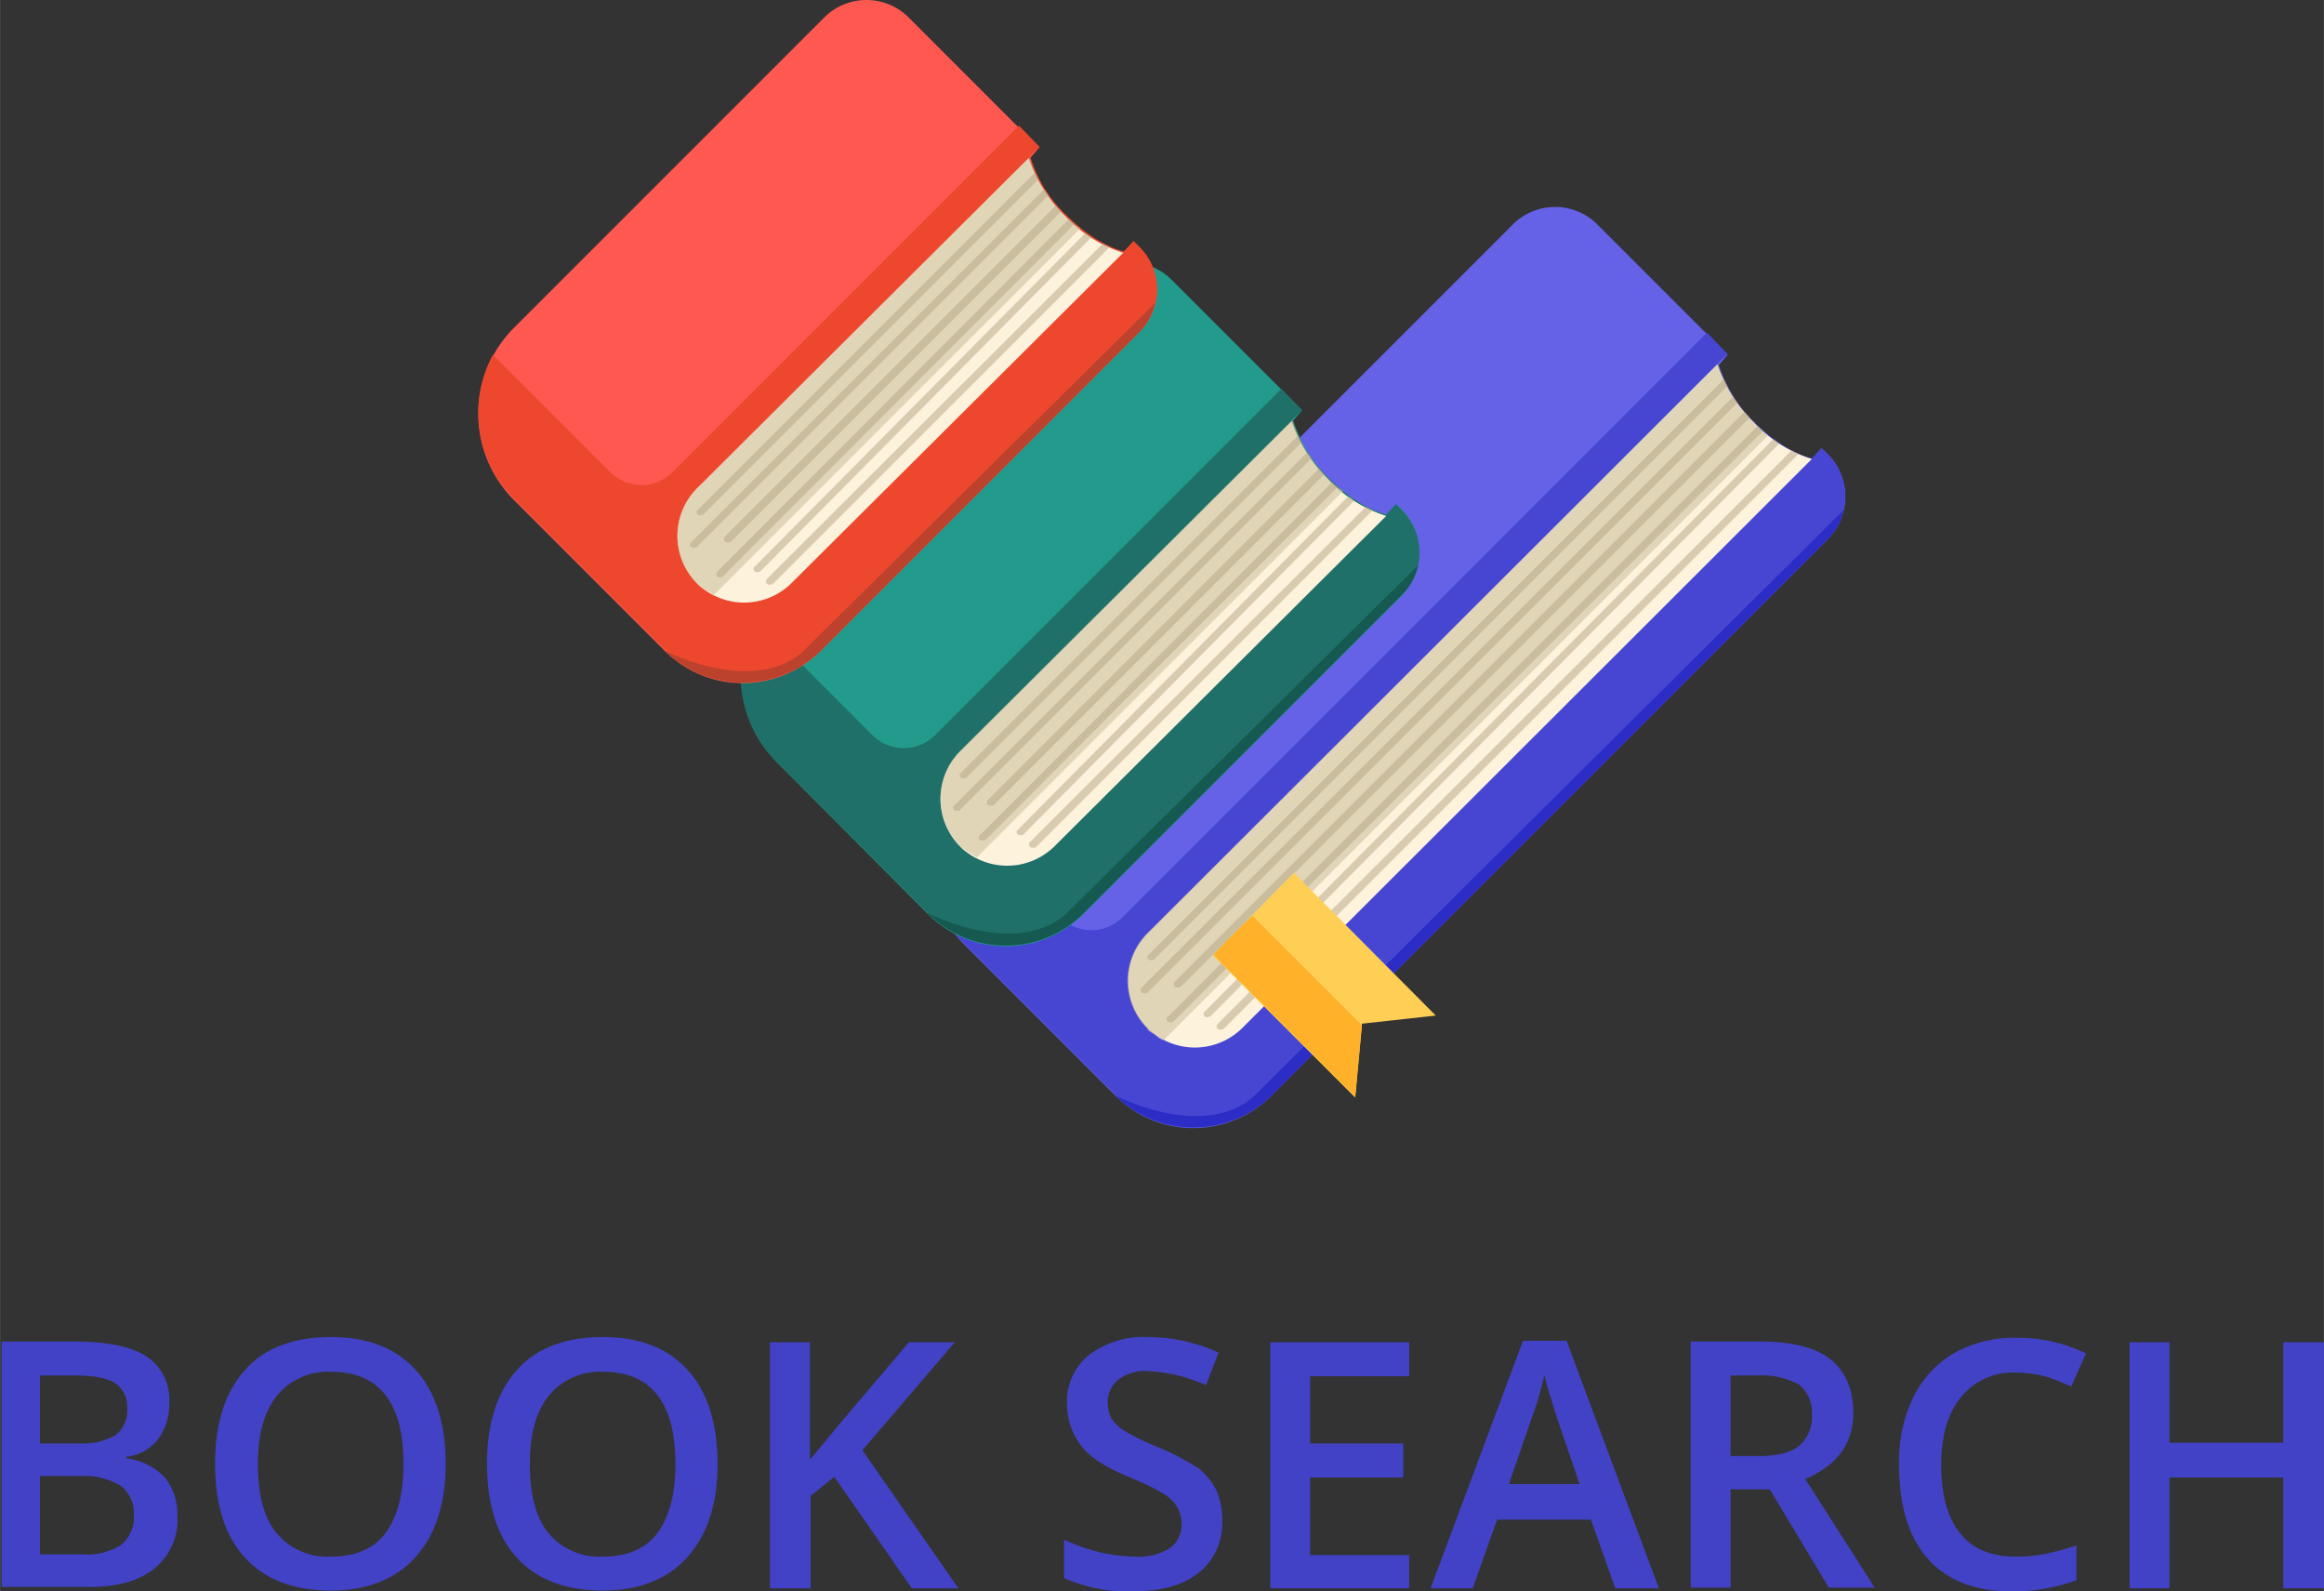 <svg xmlns="http://www.w3.org/2000/svg" width="110.95mm" height="75.95mm" viewBox="0 0 314.5 215.3">
  <rect x="0" y="0" width="314.5" height="215.3" fill="#333333" stroke="none"/>
  <defs>
    <style>
      .a, .h, .i {
        isolation: isolate;
      }

      .b {
        fill: #4242c6;
      }

      .c {
        fill: #6562e8;
      }

      .d {
        fill: #4646d3;
      }

      .e {
        fill: #fdf2dc;
      }

      .f {
        fill: #2c2cc6;
      }

      .g {
        fill: #dbcdb0;
      }

      .h {
        fill: #cabd9a;
        opacity: 0.55;
      }

      .i {
        fill: #b2a383;
        opacity: 0.49;
      }

      .j {
        fill: #ffce55;
      }

      .k {
        fill: #ffb229;
      }

      .l {
        fill: #239b8c;
      }

      .m {
        fill: #1e7068;
      }

      .n {
        fill: #155951;
      }

      .o {
        fill: #ff5850;
      }

      .p {
        fill: #ed482e;
      }

      .q {
        fill: #bc422e;
      }
    </style>
  </defs>
  <title>25736243_70983899</title>
  <g>
    <g class="a">
      <path class="b" d="M92.8,317.5h9.9c4.6,0,7.9.7,9.9,2a7,7,0,0,1,3.1,6.3,7.93,7.93,0,0,1-1.5,4.9,6.4,6.4,0,0,1-4.3,2.4v.2a8.59,8.59,0,0,1,5.2,2.6,8,8,0,0,1,1.7,5.3,8.44,8.44,0,0,1-3.1,7c-2.1,1.7-5,2.5-8.7,2.5H93V317.5Zm5.4,13.8h5.2a9.26,9.26,0,0,0,5-1.1,4.21,4.21,0,0,0,1.6-3.7,3.72,3.72,0,0,0-1.7-3.4c-1.1-.7-2.9-1-5.4-1H98.2Zm0,4.4v10.6H104a8.5,8.5,0,0,0,5.2-1.3,4.78,4.78,0,0,0,1.7-4.1,4.58,4.58,0,0,0-1.8-3.9,9.75,9.75,0,0,0-5.4-1.3H98.2Z" transform="translate(-92.8 -136)"/>
      <path class="b" d="M153.1,334.1c0,5.4-1.4,9.6-4.1,12.6s-6.6,4.5-11.5,4.5-8.9-1.5-11.6-4.5-4-7.2-4-12.7,1.4-9.7,4.1-12.7,6.6-4.4,11.6-4.4,8.8,1.5,11.5,4.5S153.1,328.7,153.1,334.1Zm-25.4,0c0,4.1.8,7.2,2.5,9.3a8.91,8.91,0,0,0,7.4,3.2c3.2,0,5.7-1,7.3-3.1s2.5-5.2,2.5-9.4-.8-7.2-2.4-9.3-4.1-3.2-7.3-3.2a8.91,8.91,0,0,0-7.4,3.2C128.5,327,127.7,330.1,127.7,334.1Z" transform="translate(-92.8 -136)"/>
      <path class="b" d="M189.9,334.1c0,5.4-1.4,9.6-4.1,12.6s-6.6,4.5-11.5,4.5-8.9-1.5-11.6-4.5-4-7.2-4-12.7,1.4-9.7,4.1-12.7,6.6-4.4,11.6-4.4,8.8,1.5,11.5,4.5S189.9,328.7,189.9,334.1Zm-25.4,0c0,4.1.8,7.2,2.5,9.3a8.91,8.91,0,0,0,7.4,3.2c3.2,0,5.7-1,7.3-3.1s2.5-5.2,2.5-9.4-.8-7.2-2.4-9.3-4.1-3.2-7.3-3.2a8.91,8.91,0,0,0-7.4,3.2C165.3,327,164.5,330.1,164.5,334.1Z" transform="translate(-92.8 -136)"/>
      <path class="b" d="M222.5,350.9h-6.3l-10.5-15.1-3.2,2.6v12.5H197V317.6h5.4v15.9c1.5-1.8,3-3.6,4.4-5.3l9-10.6H222c-5.8,6.8-10,11.7-12.5,14.6Z" transform="translate(-92.8 -136)"/>
      <path class="b" d="M258.2,341.8a8.51,8.51,0,0,1-3.2,7c-2.1,1.7-5.1,2.5-8.9,2.5a20.82,20.82,0,0,1-9.3-1.8v-5.2a24.79,24.79,0,0,0,4.8,1.7,21,21,0,0,0,4.8.6,7.89,7.89,0,0,0,4.8-1.2,4,4,0,0,0,1.5-3.3,4.48,4.48,0,0,0-1.4-3.2c-.9-.9-2.9-1.9-5.8-3.1s-5.2-2.6-6.4-4.2a9.3,9.3,0,0,1-1.9-5.7,8,8,0,0,1,3-6.6,12.31,12.31,0,0,1,8-2.4,23,23,0,0,1,9.5,2.1l-1.7,4.4a22,22,0,0,0-7.9-1.9,5.8,5.8,0,0,0-4,1.2,3.89,3.89,0,0,0-1.4,3,4.77,4.77,0,0,0,.5,2.2,5.92,5.92,0,0,0,1.8,1.7,31.28,31.28,0,0,0,4.5,2.2,32.31,32.31,0,0,1,5.4,2.8,8.72,8.72,0,0,1,2.5,3A10.13,10.13,0,0,1,258.2,341.8Z" transform="translate(-92.8 -136)"/>
      <path class="b" d="M283.5,350.9H264.7V317.6h18.8v4.6H270.1v9.1h12.6v4.6H270.1v10.5h13.4Z" transform="translate(-92.8 -136)"/>
      <path class="b" d="M311.4,350.9l-3.3-9.3H295.4l-3.3,9.3h-5.7l12.5-33.5h5.9l12.5,33.5Zm-4.8-14-3.1-9.1c-.2-.6-.5-1.6-.9-2.9a28.25,28.25,0,0,1-.8-2.9,45.09,45.09,0,0,1-1.8,6.1l-3,8.7h9.6Z" transform="translate(-92.8 -136)"/>
      <path class="b" d="M327,337.5v13.3h-5.4V317.5H331c4.3,0,7.5.8,9.5,2.4s3.1,4,3.1,7.3c0,4.1-2.2,7.1-6.5,8.9l9.4,14.7h-6.2l-8-13.3Zm0-4.5h3.8c2.5,0,4.4-.5,5.5-1.4a5.14,5.14,0,0,0,1.7-4.2,4.71,4.71,0,0,0-1.8-4.1,10.36,10.36,0,0,0-5.6-1.2H327Z" transform="translate(-92.8 -136)"/>
      <path class="b" d="M365.6,321.7a9.09,9.09,0,0,0-7.4,3.3c-1.8,2.2-2.7,5.3-2.7,9.2,0,4.1.9,7.2,2.6,9.3s4.2,3.1,7.5,3.1a18.4,18.4,0,0,0,4.1-.4,35.92,35.92,0,0,0,4.1-1.1v4.7a24.79,24.79,0,0,1-8.9,1.5c-4.9,0-8.6-1.5-11.2-4.4s-3.9-7.2-3.9-12.7a20,20,0,0,1,1.9-9.1,13.92,13.92,0,0,1,5.5-6,16.49,16.49,0,0,1,8.5-2.1,21.23,21.23,0,0,1,9.4,2.1l-2,4.5a30,30,0,0,0-3.6-1.4A16,16,0,0,0,365.6,321.7Z" transform="translate(-92.8 -136)"/>
      <path class="b" d="M407.3,350.9h-5.5v-15H386.4v15H381V317.6h5.4v13.6h15.4V317.6h5.5Z" transform="translate(-92.8 -136)"/>
    </g>
    <g>
      <g>
        <g>
          <path class="c" d="M340.1,209l-75.2,75.2a14.91,14.91,0,0,1-21.2,0l-20.3-20.3a16.48,16.48,0,0,1,0-23.4l74.1-74.1a8.09,8.09,0,0,1,11.5,0L326.6,184l-1.2,1.4a19.9,19.9,0,0,0,5,8c4.5,4.3,7.7,4.7,7.7,4.7l1.5-1.2.7.7A8.15,8.15,0,0,1,340.1,209Z" transform="translate(-92.8 -136)"/>
          <path class="d" d="M236.3,260.1l-15.9-15.9a16.42,16.42,0,0,0,2.9,19.5L239.6,280l4.1,4.1a15.09,15.09,0,0,0,21.2,0l75.2-75.2a8.09,8.09,0,0,0,0-11.5l-.8-.8L338,198s-3.5-.6-7.8-4.9a17.64,17.64,0,0,1-4.9-8l1.3-1.2-2.8-2.9-79,79A5.92,5.92,0,0,1,236.3,260.1Z" transform="translate(-92.8 -136)"/>
          <path class="e" d="M248.1,262.3a9.11,9.11,0,0,0,0,12.8h0a9.11,9.11,0,0,0,12.8,0l77.1-77a18.28,18.28,0,0,1-7.8-4.9,19.93,19.93,0,0,1-5-7.9Z" transform="translate(-92.8 -136)"/>
          <path class="f" d="M264.9,284.2,340.1,209a7.94,7.94,0,0,0,2.2-4l-80,79.5c-7,5.8-18.6-.3-18.6-.3A15.09,15.09,0,0,0,264.9,284.2Z" transform="translate(-92.8 -136)"/>
          <path class="g" d="M250.3,276.8Z" transform="translate(-92.8 -136)"/>
          <path class="g" d="M249.2,276.1c-.1,0-.1-.1-.2-.1C249.1,276,249.2,276,249.2,276.1Z" transform="translate(-92.8 -136)"/>
          <path class="e" d="M250.3,276.8a6.73,6.73,0,0,1-1.1-.7A10.54,10.54,0,0,1,250.3,276.8Z" transform="translate(-92.8 -136)"/>
          <path class="e" d="M249,276c-.3-.3-.7-.5-1-.8A3.92,3.92,0,0,1,249,276Z" transform="translate(-92.8 -136)"/>
          <path class="h" d="M330.2,193.2a18.93,18.93,0,0,1-4.9-8L248,262.3a9.11,9.11,0,0,0,0,12.8h0a3.92,3.92,0,0,0,1,.8c.1,0,.1.1.2.1.4.2.7.5,1.1.7h0l81.8-81.8A13.75,13.75,0,0,1,330.2,193.2Z" transform="translate(-92.8 -136)"/>
          <path class="i" d="M248.2,265.8c.1.1.2.1.4.1s.3,0,.4-.1l77.6-77.6c-.2-.3-.3-.6-.5-.9l-77.8,77.8A.43.43,0,0,0,248.2,265.8Z" transform="translate(-92.8 -136)"/>
          <path class="i" d="M247.3,270.3c.1.1.2.1.4.1s.3,0,.4-.1l79.8-79.8a5.55,5.55,0,0,0-.6-.8l-80,79.9C247.1,269.7,247.1,270.1,247.3,270.3Z" transform="translate(-92.8 -136)"/>
          <path class="i" d="M251.8,269.5c.1.1.2.1.4.1s.3,0,.4-.1l77-77c-.2-.3-.5-.5-.7-.8l-77,77C251.6,269,251.6,269.3,251.8,269.5Z" transform="translate(-92.8 -136)"/>
          <path class="i" d="M250.8,274.2c.1.1.2.1.4.1s.3,0,.4-.1l79.8-79.9a4.62,4.62,0,0,1-.7-.7l-79.8,79.9A.43.43,0,0,0,250.8,274.2Z" transform="translate(-92.8 -136)"/>
          <path class="i" d="M255.8,273.5c.1.1.2.1.4.1a.6.6,0,0,0,.4-.1l77-77.5c-.3-.2-.5-.4-.8-.6l-76.9,77.4A.43.43,0,0,0,255.8,273.5Z" transform="translate(-92.8 -136)"/>
          <path class="i" d="M257.6,274.5a.48.48,0,0,0,0,.7c.1.1.2.1.4.1a.6.6,0,0,0,.4-.1l77.8-77.8a4.05,4.05,0,0,1-.9-.5Z" transform="translate(-92.8 -136)"/>
        </g>
        <g>
          <path class="j" d="M267.9,254.1s-2.9,2.9-5.7,5.8c-2.7,2.7-5.3,5.4-5.2,5.4l19.2,19.2.9-9.7v-.3l10-1.1Z" transform="translate(-92.8 -136)"/>
          <path class="k" d="M257,265.2l19.2,19.2.9-9.7-14.8-14.8C259.5,262.5,256.9,265.2,257,265.2Z" transform="translate(-92.8 -136)"/>
        </g>
      </g>
      <g>
        <path class="l" d="M282.5,216.6l-43,43a14.91,14.91,0,0,1-21.2,0L198,239.2a16.48,16.48,0,0,1,0-23.4l41.9-41.9a8.09,8.09,0,0,1,11.5,0L269,191.5l-1.2,1.4a19.9,19.9,0,0,0,5,8c4.5,4.3,7.7,4.7,7.7,4.7l1.5-1.2.7.7A8.48,8.48,0,0,1,282.5,216.6Z" transform="translate(-92.8 -136)"/>
        <path class="m" d="M210.9,235.5,195,219.6a16.42,16.42,0,0,0,2.9,19.5l16.3,16.3,4.1,4.1a14.91,14.91,0,0,0,21.2,0l43-43a8.09,8.09,0,0,0,0-11.5l-.8-.8-1.3,1.4s-3.5-.6-7.8-4.9a17.64,17.64,0,0,1-4.9-8l1.3-1.2-2.8-2.9-46.8,46.8A6,6,0,0,1,210.9,235.5Z" transform="translate(-92.8 -136)"/>
        <path class="e" d="M222.7,237.7a9.11,9.11,0,0,0,0,12.8h0a9.11,9.11,0,0,0,12.8,0l44.9-44.7a18.28,18.28,0,0,1-7.8-4.9,19.93,19.93,0,0,1-5-7.9Z" transform="translate(-92.8 -136)"/>
        <path class="n" d="M239.5,259.5l43-43a7.94,7.94,0,0,0,2.2-4l-47.8,47.3c-7,5.8-18.6-.3-18.6-.3A14.91,14.91,0,0,0,239.5,259.5Z" transform="translate(-92.8 -136)"/>
        <path class="g" d="M224.9,252.1Z" transform="translate(-92.8 -136)"/>
        <path class="g" d="M223.9,251.5c-.1,0-.1-.1-.2-.1A.31.31,0,0,1,223.9,251.5Z" transform="translate(-92.8 -136)"/>
        <path class="e" d="M224.9,252.1a6.73,6.73,0,0,1-1.1-.7C224.2,251.7,224.6,251.9,224.9,252.1Z" transform="translate(-92.8 -136)"/>
        <path class="e" d="M223.7,251.3c-.3-.3-.7-.5-1-.8A3.92,3.92,0,0,0,223.7,251.3Z" transform="translate(-92.8 -136)"/>
        <path class="h" d="M272.6,200.8a18.93,18.93,0,0,1-4.9-8l-45,44.8a9.11,9.11,0,0,0,0,12.8h0a3.92,3.92,0,0,0,1,.8c.1,0,.1.1.2.1.4.2.7.5,1.1.7h0l49.6-49.6A7,7,0,0,1,272.6,200.8Z" transform="translate(-92.8 -136)"/>
        <path class="i" d="M222.8,241.2c.1.1.2.1.4.1s.3,0,.4-.1l45.3-45.3c-.2-.3-.3-.6-.5-.9l-45.6,45.6C222.6,240.7,222.6,241,222.8,241.2Z" transform="translate(-92.8 -136)"/>
        <path class="i" d="M221.9,245.6c.1.1.2.1.4.1s.3,0,.4-.1L270.3,198a5.55,5.55,0,0,0-.6-.8L222,244.9A.43.43,0,0,0,221.9,245.6Z" transform="translate(-92.8 -136)"/>
        <path class="i" d="M226.5,244.9c.1.1.2.1.4.1s.3,0,.4-.1L272,200.2c-.2-.3-.5-.5-.7-.8l-44.8,44.8A.48.48,0,0,0,226.5,244.9Z" transform="translate(-92.8 -136)"/>
        <path class="i" d="M225.4,249.6c.1.1.2.1.4.1s.3,0,.4-.1l47.6-47.7a4.62,4.62,0,0,1-.7-.7l-47.5,47.6C225.2,249.1,225.2,249.4,225.4,249.6Z" transform="translate(-92.8 -136)"/>
        <path class="i" d="M230.5,248.9c.1.1.2.1.4.1a.6.6,0,0,0,.4-.1l44.8-45.2c-.3-.2-.5-.4-.8-.6l-44.7,45.1A.43.43,0,0,0,230.5,248.9Z" transform="translate(-92.8 -136)"/>
        <path class="i" d="M232.2,249.9a.48.48,0,0,0,0,.7c.1.1.2.1.4.1s.3,0,.4-.1L278.6,205a4.05,4.05,0,0,1-.9-.5Z" transform="translate(-92.8 -136)"/>
      </g>
      <g>
        <path class="o" d="M246.9,181l-43,43a14.91,14.91,0,0,1-21.2,0l-20.3-20.3a16.48,16.48,0,0,1,0-23.4l41.9-41.9a8.09,8.09,0,0,1,11.5,0L233.4,156l-1.2,1.4a19.91,19.91,0,0,0,5,8c4.5,4.3,7.7,4.7,7.7,4.7l1.5-1.2.7.7A8.15,8.15,0,0,1,246.9,181Z" transform="translate(-92.8 -136)"/>
        <path class="p" d="M175.4,199.9,159.5,184a16.42,16.42,0,0,0,2.9,19.5l16.3,16.3,4.1,4.1a14.91,14.91,0,0,0,21.2,0l43-43a8.09,8.09,0,0,0,0-11.5l-.8-.8-1.3,1.4s-3.5-.6-7.8-4.9a17.64,17.64,0,0,1-4.9-8l1.3-1.2-2.8-2.9-46.8,46.8A6,6,0,0,1,175.4,199.9Z" transform="translate(-92.8 -136)"/>
        <path class="e" d="M187.1,202.1a9.11,9.11,0,0,0,0,12.8h0a9.11,9.11,0,0,0,12.8,0l44.9-44.7a18.28,18.28,0,0,1-7.8-4.9,19.93,19.93,0,0,1-5-7.9Z" transform="translate(-92.8 -136)"/>
        <path class="q" d="M203.9,224l43-43a7.94,7.94,0,0,0,2.2-4l-47.8,47.3c-7,5.8-18.6-.3-18.6-.3A15.09,15.09,0,0,0,203.9,224Z" transform="translate(-92.8 -136)"/>
        <path class="g" d="M189.4,216.6Z" transform="translate(-92.8 -136)"/>
        <path class="g" d="M188.3,215.9c-.1,0-.1-.1-.2-.1A.31.31,0,0,1,188.3,215.9Z" transform="translate(-92.8 -136)"/>
        <path class="e" d="M189.4,216.6a6.73,6.73,0,0,1-1.1-.7A10.55,10.55,0,0,0,189.4,216.6Z" transform="translate(-92.8 -136)"/>
        <path class="e" d="M188.1,215.7c-.3-.3-.7-.5-1-.8A3.91,3.91,0,0,0,188.1,215.7Z" transform="translate(-92.8 -136)"/>
        <path class="h" d="M237,165.3a18.93,18.93,0,0,1-4.9-8l-45,44.8a9.11,9.11,0,0,0,0,12.8h0a3.92,3.92,0,0,0,1,.8c.1,0,.1.1.2.1.4.2.7.5,1.1.7h0L239,166.9A14,14,0,0,1,237,165.3Z" transform="translate(-92.8 -136)"/>
        <path class="i" d="M187.2,205.6c.1.1.2.1.4.1s.3,0,.4-.1l45.3-45.3c-.2-.3-.3-.6-.5-.9L187.2,205C187,205.1,187,205.4,187.2,205.6Z" transform="translate(-92.8 -136)"/>
        <path class="i" d="M186.3,210c.1.1.2.1.4.1s.3,0,.4-.1l47.6-47.6a5.55,5.55,0,0,0-.6-.8l-47.7,47.7C186.1,209.5,186.1,209.9,186.3,210Z" transform="translate(-92.8 -136)"/>
        <path class="i" d="M190.9,209.3c.1.1.2.1.4.1a.6.6,0,0,0,.4-.1l44.7-44.7c-.2-.3-.5-.5-.7-.8l-44.8,44.8A.48.48,0,0,0,190.9,209.3Z" transform="translate(-92.8 -136)"/>
        <path class="i" d="M189.8,214c.1.1.2.1.4.1s.3,0,.4-.1l47.6-47.7a4.62,4.62,0,0,1-.7-.7L190,213.2A.68.68,0,0,0,189.8,214Z" transform="translate(-92.8 -136)"/>
        <path class="i" d="M194.9,213.3c.1.1.2.1.4.1a.6.6,0,0,0,.4-.1l44.8-45.2c-.3-.2-.5-.4-.8-.6L195,212.6A.43.43,0,0,0,194.9,213.3Z" transform="translate(-92.8 -136)"/>
        <path class="i" d="M196.6,214.3a.48.48,0,0,0,0,.7c.1.1.2.1.4.1s.3,0,.4-.1L243,169.4a4.05,4.05,0,0,1-.9-.5Z" transform="translate(-92.8 -136)"/>
      </g>
    </g>
  </g>
</svg>
